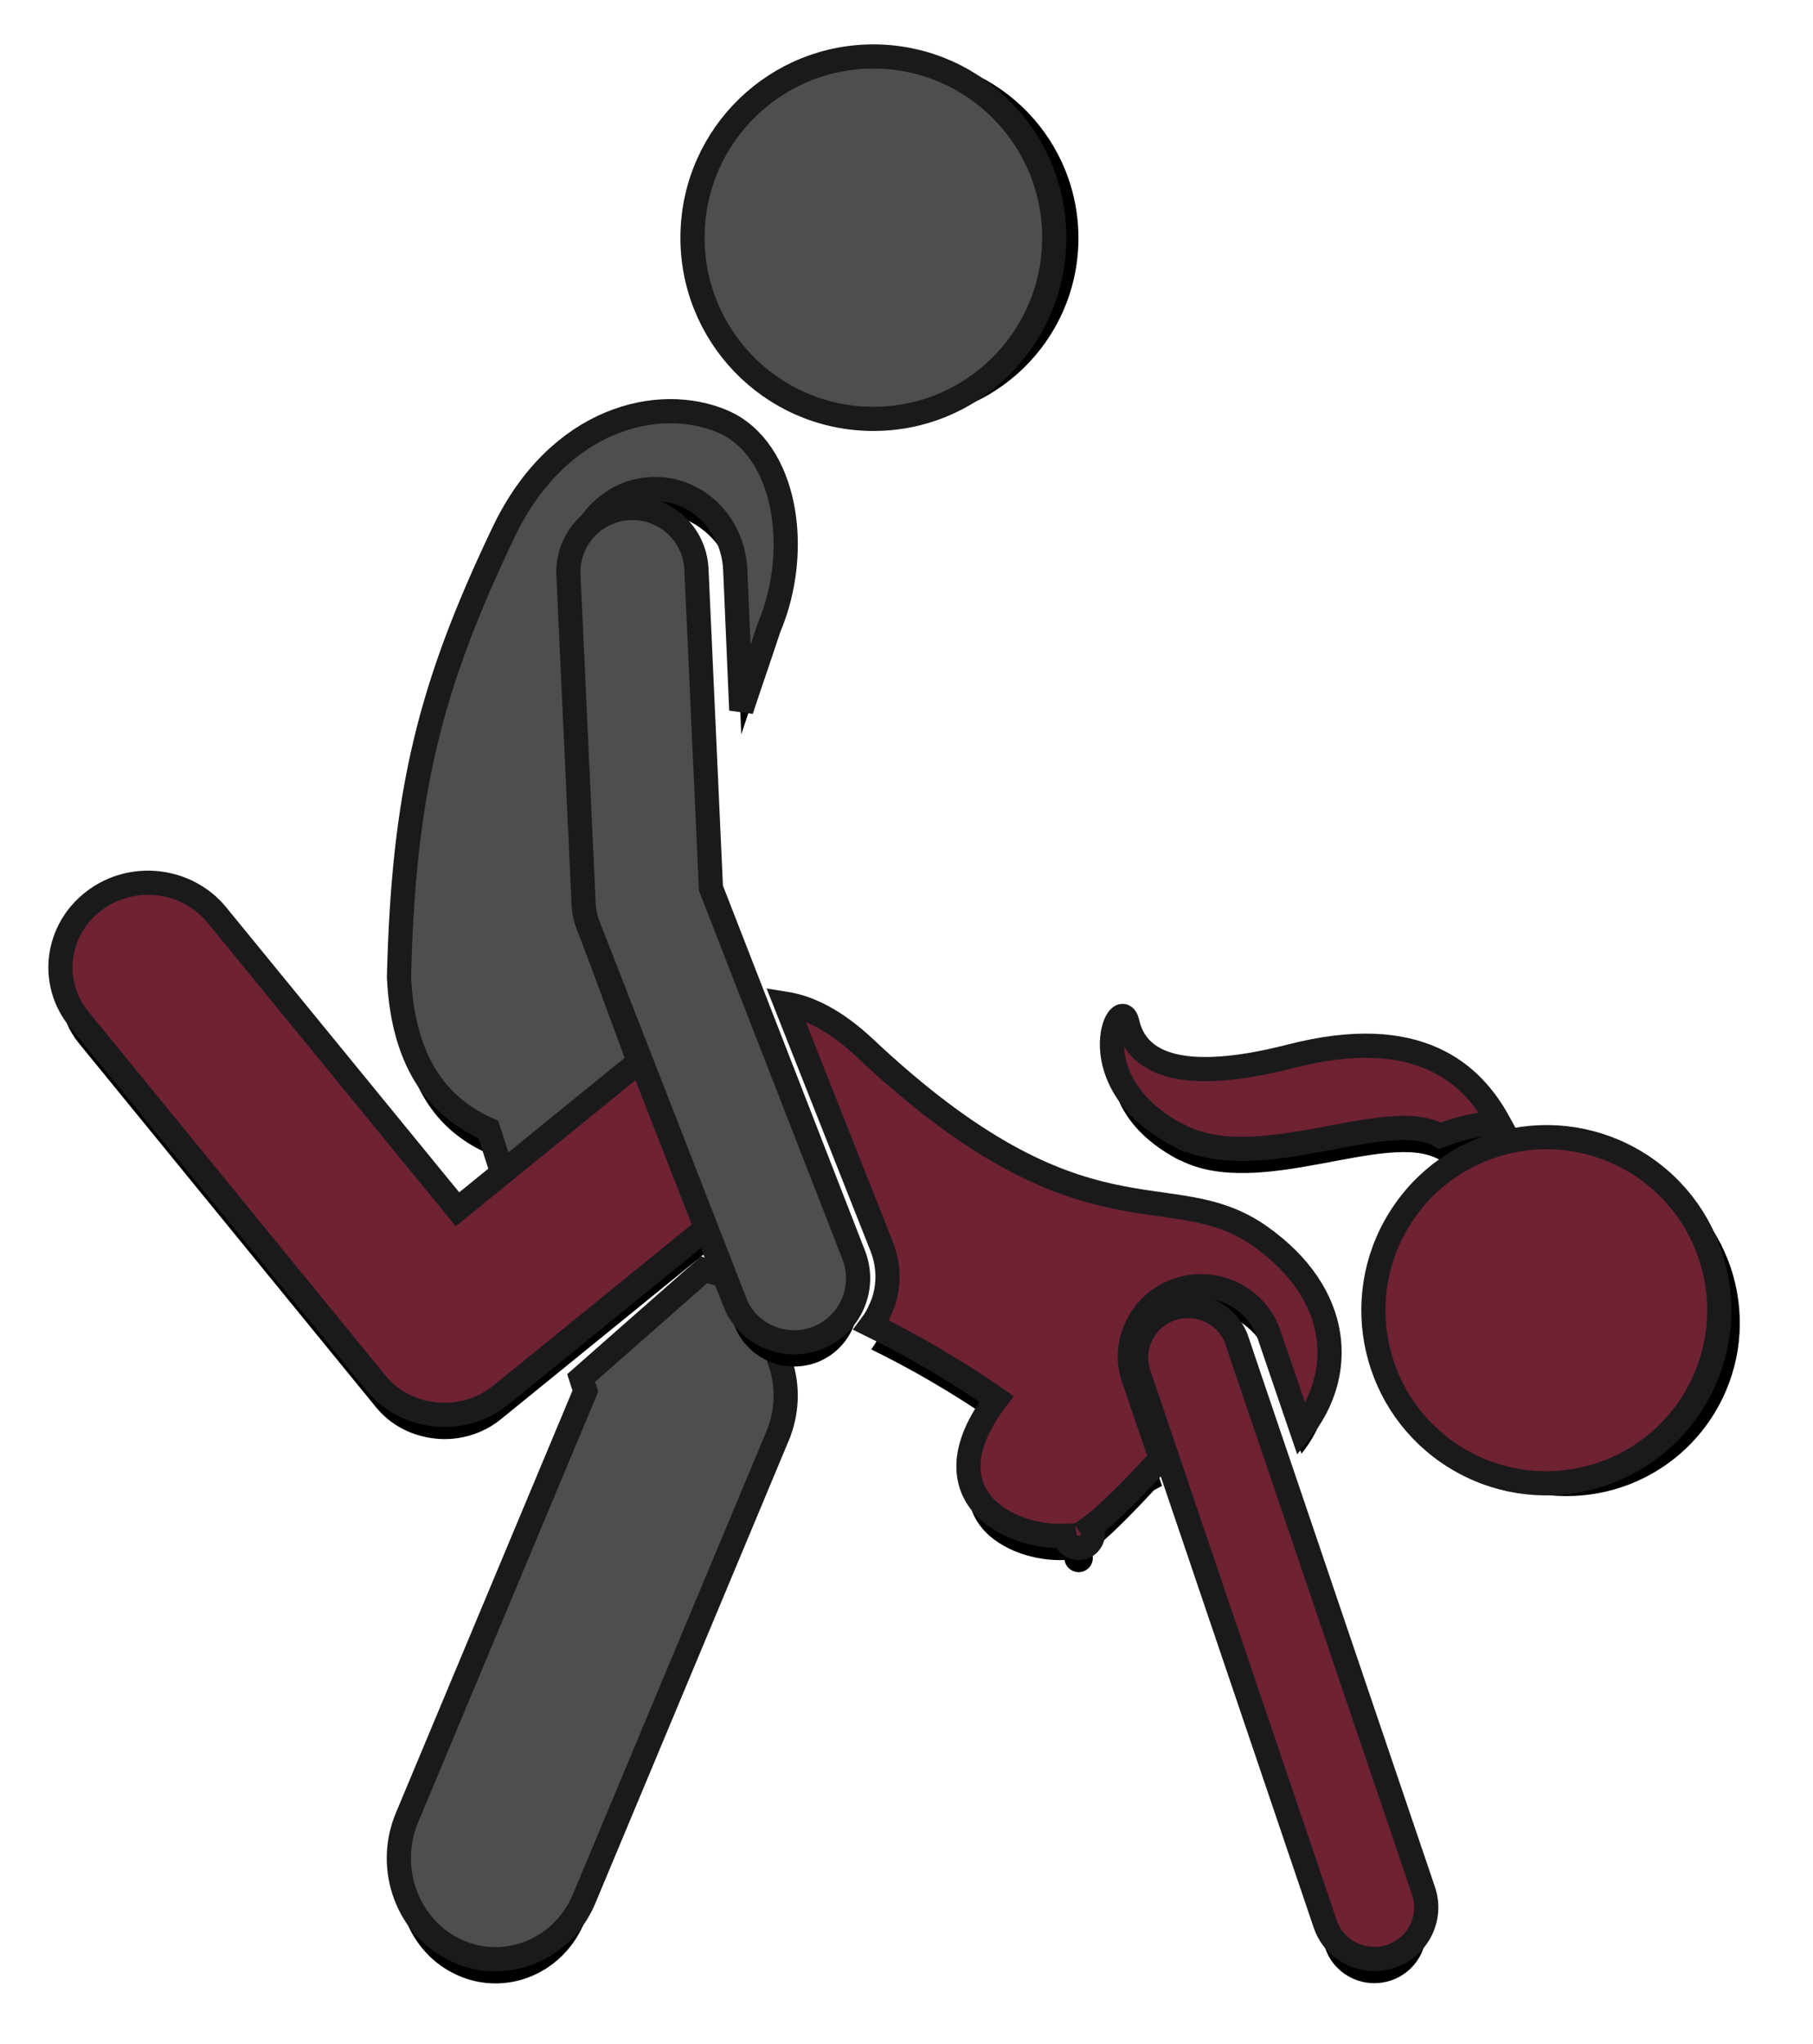 <svg xmlns="http://www.w3.org/2000/svg" width="150" height="169" xmlns:xlink="http://www.w3.org/1999/xlink"><title>sex-etsy-23</title><defs><path id="b" d="M56.14 103.36l-.64-1.72c-.8-.24-1.54-.45-2.25-.64l-10.17 8.95.35 1.08-14.76 35.28c-1.77 4.24.08 9.16 4.13 11 1.04.48 2.13.7 3.2.7 3.08 0 6.02-1.87 7.33-5l16-38.26c.8-1.9.9-4.06.24-6.03l-.62-1.9c-1.25-.75-2.25-1.95-2.8-3.44z"/><filter id="a" width="150%" height="128.3%" x="-25%" y="-10.7%" filterUnits="objectBoundingBox"><feMorphology radius="1" operator="dilate" in="SourceAlpha" result="shadowSpreadOuter1"/><feOffset dy="2" in="shadowSpreadOuter1" result="shadowOffsetOuter1"/><feGaussianBlur stdDeviation="2" in="shadowOffsetOuter1" result="shadowBlurOuter1"/><feComposite in="shadowBlurOuter1" in2="SourceAlpha" operator="out" result="shadowBlurOuter1"/><feColorMatrix values="0 0 0 0 0 0 0 0 0 0 0 0 0 0 0 0 0 0 0.5 0" in="shadowBlurOuter1"/></filter><path id="d" d="M48.34 85.08l-4.1-11.1c-.25-.7-.4-1.45-.44-2.2l-1.22-28c-.08-1.88.53-3.68 1.72-5.06 1.2-1.38 2.83-2.2 4.6-2.28.1 0 .2 0 .3 0 3.55 0 6.47 2.93 6.63 6.68l.5 11.6c.8-2.42 1.6-4.7 2.28-6.78 2.74-6.43 1.44-14.82-3.8-17.08-5.26-2.26-13.57-.33-18.1 9.05-6.2 12.95-8.32 21.66-8.7 36.88.35 7.48 3.56 10.92 7.4 12.62l1.8 5.6 11.14-9.92z"/><filter id="c" width="150%" height="125.8%" x="-25%" y="-9.2%" filterUnits="objectBoundingBox"><feMorphology radius="1" operator="dilate" in="SourceAlpha" result="shadowSpreadOuter1"/><feOffset dy="2" in="shadowSpreadOuter1" result="shadowOffsetOuter1"/><feGaussianBlur stdDeviation="2" in="shadowOffsetOuter1" result="shadowBlurOuter1"/><feComposite in="shadowBlurOuter1" in2="SourceAlpha" operator="out" result="shadowBlurOuter1"/><feColorMatrix values="0 0 0 0 0 0 0 0 0 0 0 0 0 0 0 0 0 0 0.5 0" in="shadowBlurOuter1"/></filter><ellipse id="f" cx="67.26" cy="15.654" rx="14.983" ry="14.965"/><filter id="e" width="153.4%" height="153.5%" x="-26.7%" y="-20%" filterUnits="objectBoundingBox"><feMorphology radius="1" operator="dilate" in="SourceAlpha" result="shadowSpreadOuter1"/><feOffset dy="2" in="shadowSpreadOuter1" result="shadowOffsetOuter1"/><feGaussianBlur stdDeviation="2" in="shadowOffsetOuter1" result="shadowBlurOuter1"/><feComposite in="shadowBlurOuter1" in2="SourceAlpha" operator="out" result="shadowBlurOuter1"/><feColorMatrix values="0 0 0 0 0 0 0 0 0 0 0 0 0 0 0 0 0 0 0.5 0" in="shadowBlurOuter1"/></filter><path id="h" d="M92.6 89.92c6.57 3.4 17.24-2.54 21.52 0 .83-.32 1.7-.6 2.6-.78.77-.16 1.53-.27 2.28-.33-2.22-4.05-6.66-8.18-17.2-5.47-10.38 2.66-12.94-.18-13.53-2.8-.6-2.6-4.22 4.97 4.32 9.4z"/><filter id="g" width="151.8%" height="246.6%" x="-25%" y="-55.9%" filterUnits="objectBoundingBox"><feMorphology radius="1" operator="dilate" in="SourceAlpha" result="shadowSpreadOuter1"/><feOffset dy="2" in="shadowSpreadOuter1" result="shadowOffsetOuter1"/><feGaussianBlur stdDeviation="2" in="shadowOffsetOuter1" result="shadowBlurOuter1"/><feComposite in="shadowBlurOuter1" in2="SourceAlpha" operator="out" result="shadowBlurOuter1"/><feColorMatrix values="0 0 0 0 0 0 0 0 0 0 0 0 0 0 0 0 0 0 0.5 0" in="shadowBlurOuter1"/></filter><ellipse id="j" cx="122.938" cy="104.345" rx="14.313" ry="14.305"/><filter id="i" width="155.9%" height="155.9%" x="-27.9%" y="-21%" filterUnits="objectBoundingBox"><feMorphology radius="1" operator="dilate" in="SourceAlpha" result="shadowSpreadOuter1"/><feOffset dy="2" in="shadowSpreadOuter1" result="shadowOffsetOuter1"/><feGaussianBlur stdDeviation="2" in="shadowOffsetOuter1" result="shadowBlurOuter1"/><feComposite in="shadowBlurOuter1" in2="SourceAlpha" operator="out" result="shadowBlurOuter1"/><feColorMatrix values="0 0 0 0 0 0 0 0 0 0 0 0 0 0 0 0 0 0 0.5 0" in="shadowBlurOuter1"/></filter><path id="l" d="M67.84 104.28c-.2.46-.46.9-.76 1.3 3.22 1.58 6.7 3.56 10.37 6.1-5.98 7.87.92 11.53 5.63 11.32.08.6.64 1.05 1.27 1 .64-.06 1.12-.63 1.06-1.26 0-.18-.07-.34-.16-.48 1.36-1 3.34-3 5.22-5.03.2-.12.44-.24.67-.36l-2.34-6.84c-.52-1.47-.4-3.05.3-4.44.7-1.4 1.9-2.44 3.4-2.93.6-.2 1.24-.3 1.88-.3 2.53 0 4.78 1.58 5.6 3.95l2.7 7.9c3.6-4.52 3.42-11.14-3.42-15.98-7.5-5.3-14.5 1.6-32.8-15.66C64.15 80.43 62 79.32 60 79l7.95 20.08c.67 1.7.64 3.54-.1 5.2z"/><filter id="k" width="136.7%" height="135.8%" x="-18.9%" y="-13.6%" filterUnits="objectBoundingBox"><feMorphology radius="1" operator="dilate" in="SourceAlpha" result="shadowSpreadOuter1"/><feOffset dy="2" in="shadowSpreadOuter1" result="shadowOffsetOuter1"/><feGaussianBlur stdDeviation="2" in="shadowOffsetOuter1" result="shadowBlurOuter1"/><feComposite in="shadowBlurOuter1" in2="SourceAlpha" operator="out" result="shadowBlurOuter1"/><feColorMatrix values="0 0 0 0 0 0 0 0 0 0 0 0 0 0 0 0 0 0 0.5 0" in="shadowBlurOuter1"/></filter><path id="n" d="M26.08 110.33c1.2 1.5 3 2.44 4.96 2.63.25.03.5.04.74.04 1.7 0 3.36-.58 4.67-1.65L53.9 97.18c.66.16 1.36.33 2.1.53l-6.25-15.44L32.85 96l-19.9-24.33C10.47 68.63 5.9 68.1 2.77 70.5c-3.15 2.4-3.7 6.8-1.2 9.82l24.5 30z"/><filter id="m" width="129.8%" height="136.4%" x="-14.3%" y="-13.6%" filterUnits="objectBoundingBox"><feMorphology radius="1" operator="dilate" in="SourceAlpha" result="shadowSpreadOuter1"/><feOffset dy="2" in="shadowSpreadOuter1" result="shadowOffsetOuter1"/><feGaussianBlur stdDeviation="2" in="shadowOffsetOuter1" result="shadowBlurOuter1"/><feComposite in="shadowBlurOuter1" in2="SourceAlpha" operator="out" result="shadowBlurOuter1"/><feColorMatrix values="0 0 0 0 0 0 0 0 0 0 0 0 0 0 0 0 0 0 0.5 0" in="shadowBlurOuter1"/></filter><path id="p" d="M97.36 106.9c-.75-2.23-3.2-3.43-5.44-2.68-2.24.76-3.45 3.17-2.7 5.4l15.42 45.47c.6 1.78 2.27 2.9 4.06 2.9.46 0 .92-.07 1.38-.22 2.24-.76 3.45-3.17 2.7-5.4L97.35 106.9z"/><filter id="o" width="166.7%" height="129.6%" x="-33.3%" y="-11.1%" filterUnits="objectBoundingBox"><feMorphology radius="1" operator="dilate" in="SourceAlpha" result="shadowSpreadOuter1"/><feOffset dy="2" in="shadowSpreadOuter1" result="shadowOffsetOuter1"/><feGaussianBlur stdDeviation="2" in="shadowOffsetOuter1" result="shadowBlurOuter1"/><feComposite in="shadowBlurOuter1" in2="SourceAlpha" operator="out" result="shadowBlurOuter1"/><feColorMatrix values="0 0 0 0 0 0 0 0 0 0 0 0 0 0 0 0 0 0 0.5 0" in="shadowBlurOuter1"/></filter><path id="r" d="M55.76 103.62c.82 2.1 2.82 3.38 4.94 3.38.64 0 1.3-.12 1.93-.36 2.72-1.07 4.07-4.14 3-6.87L53.82 69.44l-1.2-26.38c-.14-2.93-2.62-5.18-5.55-5.05-2.92.14-5.18 2.62-5.04 5.55l1.26 27.25c.03.57.15 1.14.36 1.68l12.14 31.14z"/><filter id="q" width="166.7%" height="123.2%" x="-33.3%" y="-8.7%" filterUnits="objectBoundingBox"><feMorphology radius="1" operator="dilate" in="SourceAlpha" result="shadowSpreadOuter1"/><feOffset dy="2" in="shadowSpreadOuter1" result="shadowOffsetOuter1"/><feGaussianBlur stdDeviation="2" in="shadowOffsetOuter1" result="shadowBlurOuter1"/><feComposite in="shadowBlurOuter1" in2="SourceAlpha" operator="out" result="shadowBlurOuter1"/><feColorMatrix values="0 0 0 0 0 0 0 0 0 0 0 0 0 0 0 0 0 0 0.5 0" in="shadowBlurOuter1"/></filter></defs><g fill="none"><g fill-rule="nonzero"><g id="Path" transform="translate(5 4)"><use fill="#000" filter="url(#a)" xlink:href="#b"/><use fill="#4E4E50" stroke="#1A1A1D" stroke-width="2" xlink:href="#b"/></g><g id="Path" transform="translate(5 4)"><use fill="#000" filter="url(#c)" xlink:href="#d"/><use fill="#4E4E50" stroke="#1A1A1D" stroke-width="2" xlink:href="#d"/></g><g id="Oval" transform="translate(5 4) rotate(-88.951 67.26 15.654)"><use fill="#000" filter="url(#e)" xlink:href="#f"/><use fill="#4E4E50" stroke="#1A1A1D" stroke-width="2" xlink:href="#f"/></g><g id="Path" transform="translate(5 4)"><use fill="#000" filter="url(#g)" xlink:href="#h"/><use fill="#6F2232" stroke="#1A1A1D" stroke-width="2" xlink:href="#h"/></g><g transform="translate(5 4) rotate(-58.111 122.938 104.345)"><use fill="#000" filter="url(#i)" xlink:href="#j"/><use fill="#6F2232" stroke="#1A1A1D" stroke-width="2" xlink:href="#j"/></g><g id="Path" transform="translate(5 4)"><use fill="#000" filter="url(#k)" xlink:href="#l"/><use fill="#6F2232" stroke="#1A1A1D" stroke-width="2" xlink:href="#l"/></g><g id="Path" transform="translate(5 4)"><use fill="#000" filter="url(#m)" xlink:href="#n"/><use fill="#6F2232" stroke="#1A1A1D" stroke-width="2" xlink:href="#n"/></g><g id="Path" transform="translate(5 4)"><use fill="#000" filter="url(#o)" xlink:href="#p"/><use fill="#6F2232" stroke="#1A1A1D" stroke-width="2" xlink:href="#p"/></g><g transform="translate(5 4)"><use fill="#000" filter="url(#q)" xlink:href="#r"/><use fill="#4E4E50" stroke="#1A1A1D" stroke-width="2" xlink:href="#r"/></g></g></g></svg>